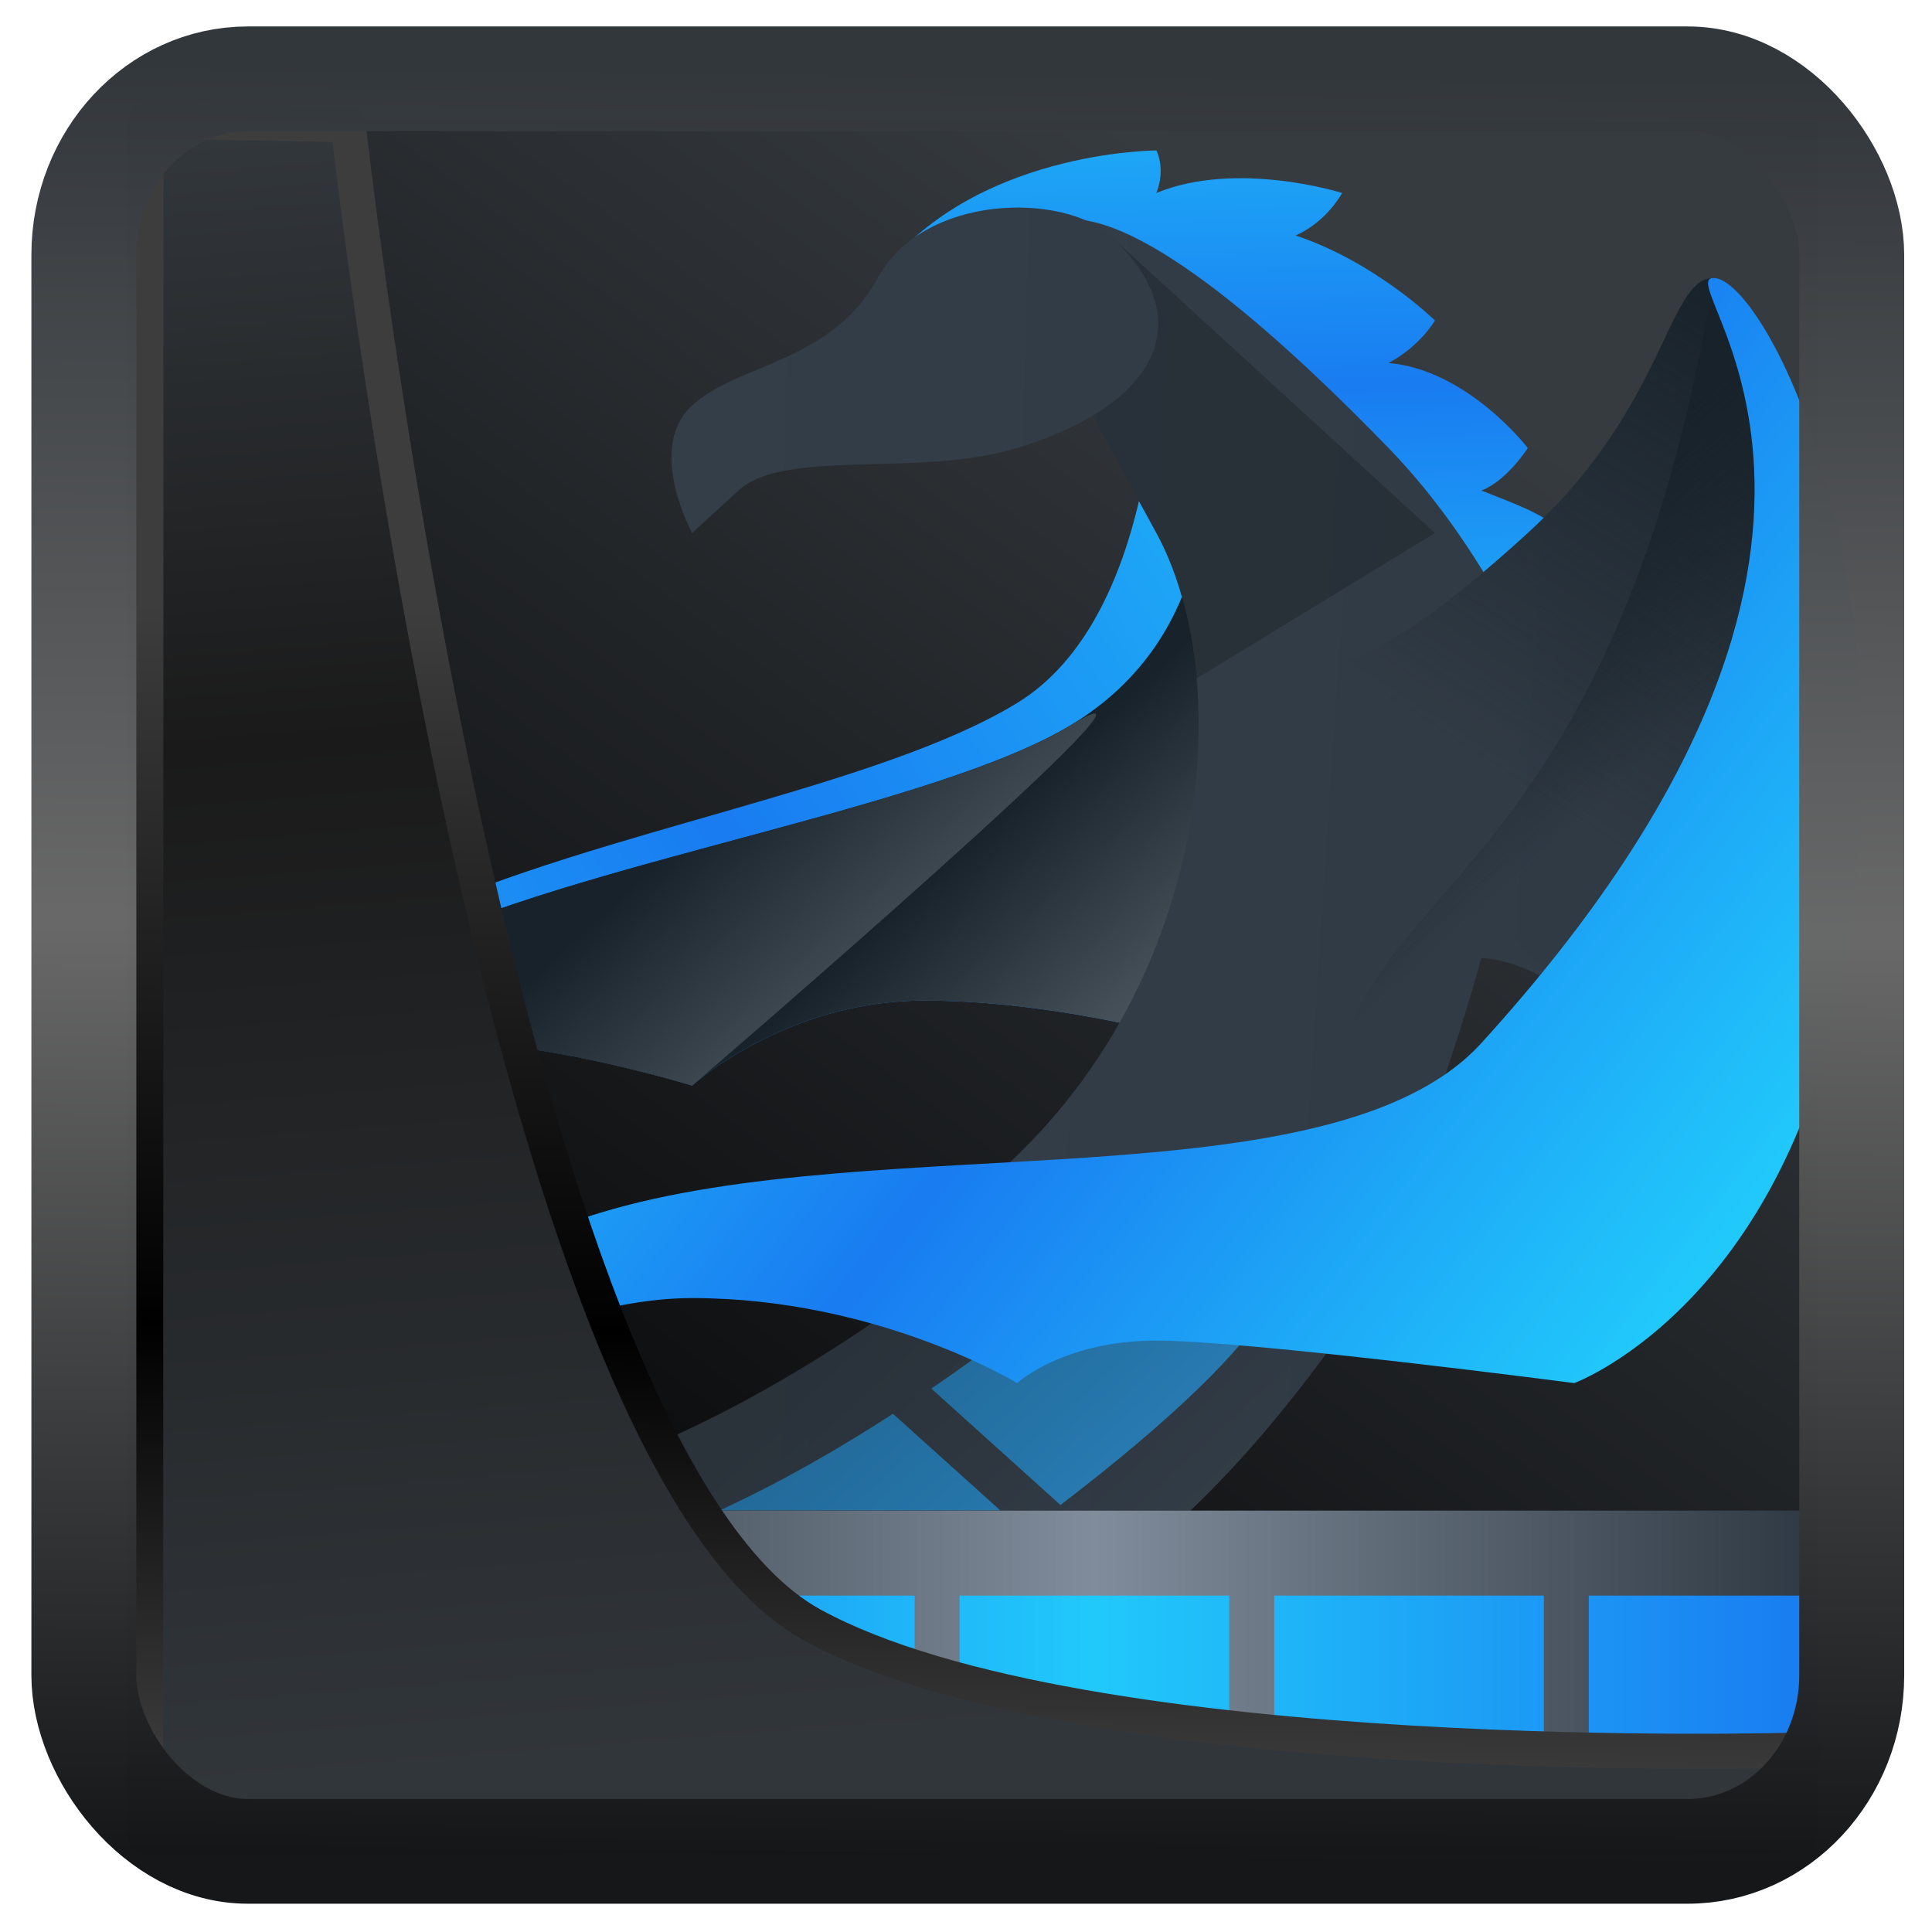 <?xml version="1.0" encoding="UTF-8" standalone="no"?>
<!-- Created with Inkscape (http://www.inkscape.org/) -->

<svg
  width="32"
  height="32"
  version="1.1"
  viewBox="0 0 32 32"
  id="svg22"
  xmlns:xlink="http://www.w3.org/1999/xlink"
  xmlns="http://www.w3.org/2000/svg"
  xmlns:svg="http://www.w3.org/2000/svg">
 <defs
   id="defs12">
  <linearGradient
    id="linearGradient917">
   <stop
     style="stop-color:#000000;stop-opacity:0.996"
     offset="0"
     id="stop913" />
   <stop
     style="stop-color:#353a3f;stop-opacity:0.996"
     offset="1"
     id="stop915" />
  </linearGradient>
  <linearGradient
    xlink:href="#linearGradient3487"
    id="linearGradient3403"
    gradientUnits="userSpaceOnUse"
    x1="6.949"
    y1="4.555"
    x2="11.215"
    y2="59.052" />
  <linearGradient
    id="linearGradient3487">
   <stop
     style="stop-color:#32373c;stop-opacity:1"
     offset="0"
     id="stop3481" />
   <stop
     id="stop3483"
     offset="0.368"
     style="stop-color:#1a1a1a;stop-opacity:1" />
   <stop
     style="stop-color:#31363b;stop-opacity:1"
     offset="1"
     id="stop3485" />
  </linearGradient>
  <linearGradient
    xlink:href="#linearGradient20604"
    id="linearGradient20558"
    gradientUnits="userSpaceOnUse"
    x1="25.802"
    y1="20.374"
    x2="25.111"
    y2="58.913" />
  <linearGradient
    id="linearGradient20604">
   <stop
     id="stop20598"
     offset="0"
     style="stop-color:#3d3d3d;stop-opacity:1" />
   <stop
     style="stop-color:#000000;stop-opacity:1"
     offset="0.618"
     id="stop20600" />
   <stop
     id="stop20602"
     offset="1"
     style="stop-color:#3d3d3d;stop-opacity:1" />
  </linearGradient>
  <filter
    style="color-interpolation-filters:sRGB"
    id="filter20720"
    x="-0.011"
    y="-0.01"
    width="1.021"
    height="1.02">
   <feGaussianBlur
     stdDeviation="2.8190374e-05"
     id="feGaussianBlur20722" />
  </filter>
  <linearGradient
    gradientTransform="translate(0.361,-0.13)"
    xlink:href="#linearGradient4555"
    id="linearGradient4557"
    x1="43.5"
    y1="64.012"
    x2="44.142"
    y2="0.306"
    gradientUnits="userSpaceOnUse" />
  <linearGradient
    id="linearGradient4555">
   <stop
     style="stop-color:#141618;stop-opacity:1"
     offset="0"
     id="stop4551" />
   <stop
     id="stop4559"
     offset="0.518"
     style="stop-color:#686868;stop-opacity:1" />
   <stop
     style="stop-color:#31363b;stop-opacity:1"
     offset="1"
     id="stop4553" />
  </linearGradient>
  <filter
    style="color-interpolation-filters:sRGB"
    id="filter4601"
    x="-0.03"
    width="1.059"
    y="-0.03"
    height="1.059">
   <feGaussianBlur
     stdDeviation="3.0123471e-05"
     id="feGaussianBlur4603" />
  </filter>
  <linearGradient
    xlink:href="#linearGradient917"
    id="linearGradient919"
    x1="7.401"
    y1="41.743"
    x2="33.063"
    y2="7.107"
    gradientUnits="userSpaceOnUse"
    gradientTransform="scale(0.665)" />
  <linearGradient
    xlink:href="#b"
    id="f"
    y1="514.1"
    x1="416.83"
    y2="503.8"
    x2="416.57"
    gradientUnits="userSpaceOnUse" />
  <linearGradient
    spreadMethod="reflect"
    id="b"
    x1="41"
    x2="25"
    gradientUnits="userSpaceOnUse"
    gradientTransform="translate(383.57,500.8)">
   <stop
     stop-color="#197cf1"
     id="stop4730" />
   <stop
     offset="1"
     stop-color="#21c9fb"
     id="stop4732" />
  </linearGradient>
  <linearGradient
    xlink:href="#b"
    id="n"
    y1="513.03"
    x1="410.71"
    y2="524.07"
    x2="392.13"
    gradientUnits="userSpaceOnUse" />
  <linearGradient
    y2="523.67"
    x2="411.76"
    y1="518.74"
    x1="406.82"
    gradientUnits="userSpaceOnUse"
    id="linearGradient4848"
    xlink:href="#g" />
  <linearGradient
    id="g"
    y1="518.74"
    x1="406.82"
    y2="523.67"
    x2="411.76"
    gradientUnits="userSpaceOnUse">
   <stop
     stop-color="#18222a"
     id="stop4739" />
   <stop
     offset="1"
     stop-color="#566069"
     id="stop4741" />
  </linearGradient>
  <linearGradient
    xlink:href="#a"
    id="c"
    y1="528.8"
    y2="502.8"
    x2="0"
    gradientUnits="userSpaceOnUse"
    gradientTransform="translate(-384.57,-499.8)" />
  <linearGradient
    spreadMethod="reflect"
    id="a"
    x1="425.57"
    x2="409.57"
    gradientUnits="userSpaceOnUse"
    gradientTransform="translate(-1,1)">
   <stop
     stop-color="#2f3943"
     id="stop4725" />
   <stop
     offset="1"
     stop-color="#808c9b"
     id="stop4727" />
  </linearGradient>
  <linearGradient
    xlink:href="#h"
    id="i"
    y1="9"
    x1="23"
    y2="15"
    x2="27"
    gradientUnits="userSpaceOnUse" />
  <linearGradient
    id="h"
    y1="31"
    x1="19"
    y2="37"
    x2="25"
    gradientUnits="userSpaceOnUse"
    gradientTransform="translate(384.57,499.8)">
   <stop
     id="stop4744" />
   <stop
     offset="1"
     stop-opacity="0"
     id="stop4746" />
  </linearGradient>
  <linearGradient
    y2="37"
    x2="25"
    y1="31"
    x1="19"
    gradientTransform="translate(384.57,499.8)"
    gradientUnits="userSpaceOnUse"
    id="linearGradient4850"
    xlink:href="#h" />
  <linearGradient
    spreadMethod="reflect"
    x2="409.57"
    x1="425.57"
    gradientTransform="translate(-1,1)"
    gradientUnits="userSpaceOnUse"
    id="linearGradient4852"
    xlink:href="#a" />
  <linearGradient
    spreadMethod="reflect"
    x2="25"
    x1="41"
    gradientTransform="translate(383.57,500.8)"
    gradientUnits="userSpaceOnUse"
    id="linearGradient4854"
    xlink:href="#b" />
  <linearGradient
    xlink:href="#a"
    id="d"
    y1="528.8"
    y2="502.8"
    x2="0"
    gradientUnits="userSpaceOnUse" />
  <linearGradient
    y2="516.8"
    x2="414.57"
    y1="506.8"
    x1="421.57"
    gradientUnits="userSpaceOnUse"
    id="linearGradient4856"
    xlink:href="#j" />
  <linearGradient
    id="j"
    y1="506.8"
    x1="421.57"
    y2="516.8"
    x2="414.57"
    gradientUnits="userSpaceOnUse">
   <stop
     stop-color="#18222a"
     id="stop4750" />
   <stop
     offset="1"
     stop-color="#18222a"
     stop-opacity="0"
     id="stop4752" />
  </linearGradient>
  <linearGradient
    xlink:href="#j"
    id="l"
    y1="509.61"
    x1="420.95"
    y2="513.52"
    x2="424.85"
    gradientUnits="userSpaceOnUse" />
  <linearGradient
    xlink:href="#b"
    id="m"
    y1="527.8"
    x1="423.57"
    y2="519.3"
    x2="411.57"
    gradientUnits="userSpaceOnUse" />
  <linearGradient
    xlink:href="#a"
    id="e"
    y1="512.8"
    y2="501.8"
    x2="0"
    gradientUnits="userSpaceOnUse" />
  <linearGradient
    xlink:href="#g"
    id="k"
    y1="519.3"
    x1="400.07"
    y2="524.45"
    x2="405.23"
    gradientUnits="userSpaceOnUse" />
 </defs>
 <rect
   style="display:inline;fill:url(#linearGradient919);fill-opacity:1;fill-rule:evenodd;stroke:none;stroke-width:0.617;stroke-linejoin:round;stroke-miterlimit:7.8"
   id="rect1192"
   width="27.986"
   height="28.404"
   x="2.103"
   y="2.007"
   ry="0" />
 <g
   transform="matrix(0.769,0,0,0.704,-295.806,-352.183)"
   id="g4797">
  <g
    style="fill-rule:evenodd"
    id="g4775">
   <path
     style="fill:url(#f)"
     d="m 403.57,506.8 c 2,-3 6,-3 6,-3 0,0 0.208,0.426 0,1 1.738,-0.781 4,0 4,0 0,0 -0.317,0.667 -1,1 1.723,0.629 3,2 3,2 0,0 -0.317,0.605 -1,1 1.707,0.161 3,2 3,2 0,0 -0.453,0.777 -1,1 1.422,0.613 2,0.821 2,2 0,1.179 -3,3 -3,3 0,0 -1.75,-4.502 -3,-6 -1.25,-1.498 -2.463,-2.313 -4,-3 -1.537,-0.687 -5,-1 -5,-1"
     id="path4761" />
   <path
     style="fill:url(#n)"
     d="m 409.57,508.8 c 0,0 0,6 -3,8 -3,2 -9,3 -13,5 -4,2 -5,5 -5,5 0,0 4,-2 6,-2 2,0 5,1 5,1 0,0 2,-2 5,-2 3,0 6,1 6,1 l 1,-11 z"
     id="path4763" />
   <path
     style="fill:url(#linearGradient4848)"
     d="m 410.57,511.8 c 0,0 0.188,3.5 -2.813,5.5 -3,2 -10.721,3.239 -14.5,5.313 -2.766,1.517 -4.688,4.188 -4.688,4.188 0,0 4,-2 6,-2 2,0 5,1 5,1 0,0 2,-2 5,-2 3,0 6,1 6,1 l 1,-11 z"
     id="path4765" />
   <path
     style="fill:url(#c)"
     d="M 23,5.625 C 22,5.75 22,7 22,7 l 3,6 c 2,4 1,13 -6,17 0,0 0.477,0.234 1.236,0.525 C 17.157,33.048 12.582,36 8,36 h 17.734 c 1.264,-1.318 2.348,-2.795 3.295,-4.258 C 29.086,31.338 29.281,30.437 30,29 c 1,-2 2,-6 2,-6 0,0 1,0 2,1 0.835,0.835 -3.036,5.638 -4.393,7.27 C 30.446,30.992 31.258,30.594 32,30 37,26 34.254,15.786 30,11 26,6.5 24,5.5 23,5.625"
     transform="translate(384.57,499.8)"
     id="path4767" />
   <path
     style="opacity:0.2;fill:url(#i)"
     d="m 24,6 -1.5,2 2.5,5 c 0.459,0.917 0.751,2.105 0.857,3.428 L 31,13 Z"
     transform="translate(384.57,499.8)"
     id="path4769" />
   <path
     style="fill:#2980b9"
     d="m 409.34,528.14 c -1.945,2.427 -1.842,2.708 -4.572,4.755 -0.015,0.011 -0.032,0.022 -0.047,0.033 l 2.783,2.74 c 10.03,-8.376 1.835,-7.528 1.835,-7.528 m -5.443,5.382 c -1.132,0.803 -2.384,1.593 -3.729,2.273 h 6.04 z"
     id="path4771" />
   <path
     style="opacity:0.2;fill:url(#linearGradient4850)"
     d="m 404.81,530.32 c -3.079,2.523 -7.654,5.475 -12.236,5.475 h 17.734 c 1.367,-1.426 2.532,-3.039 3.531,-4.617 0.961,-0.277 -9.789,-1.149 -9.03,-0.857"
     id="path4773" />
  </g>
  <g
    style="color:#000000;stroke-width:3;stroke-linejoin:round"
    id="g4781"
    transform="matrix(0.968,0,0,1,12.74,0)">
   <path
     style="fill:url(#linearGradient4852)"
     d="m 392.57,535.8 v 8 h 32 v -8 z"
     id="path4777" />
   <path
     style="fill:url(#linearGradient4854)"
     d="m 392.57,537.8 v 4 h 5 v -4 z m 6,0 v 4 h 6 v -4 z m 7,0 v 4 h 6 v -4 z m 7,0 v 4 h 6 v -4 z m 7,0 v 4 h 5 v -4 z"
     id="path4779" />
  </g>
  <g
    style="fill-rule:evenodd"
    id="g4795">
   <path
     style="fill:url(#d)"
     d="m 421.57,506.8 c -1,0 -1,3 -4,6 -3,3 -4,3 -4,3 0,0 3,2 3,6 3,2 3,6 3,6 l 4,-11 -1,-8 z"
     id="path4783" />
   <path
     style="fill:url(#linearGradient4856)"
     d="m 421.57,506.8 c -1,0 -1,3 -4,6 -3,3 -4,3 -4,3 0,0 3,2 3,6 0,4 -2,7 -2,7 l 9,-12 -1,-8 z"
     id="path4785" />
   <path
     style="fill:url(#l)"
     d="m 421.57,506.8 c -2,13.5 -7.313,14.375 -7.938,18.25 -0.637,3.949 0.938,3.75 0.938,3.75 l 9,-12 -1,-8 z"
     id="path4787" />
   <path
     style="fill:url(#m)"
     d="m 421.57,506.8 c 1,0 4,6 3,15 -1,9 -6,11 -6,11 0,0 -7,-1 -9,-1 -2,0 -3,1 -3,1 0,0 -3,-2 -7,-2 -4,0 -9,4 -9,4 0,0 1,-4 7,-6 6,-2 15.799,-0.159 19,-4 10,-12 4,-18 5,-18"
     id="path4789" />
   <path
     style="fill:url(#e)"
     d="m 406.57,510.8 c -2.121,0.707 -5,0 -6,1 l -1,1 c 0,0 -1,-2 0,-3 1,-1 3,-1 4,-3 1,-2 4,-2 5,-1 2,2 1,4 -2,5"
     id="path4791" />
   <path
     style="fill:url(#k)"
     d="m 407.76,517.3 c -3,2 -10.721,3.239 -14.5,5.313 -2.766,1.517 -4.688,4.188 -4.688,4.188 0,0 4,-2 6,-2 2,0 5,1 5,1 0,0 11.188,-10.5 8.188,-8.5"
     id="path4793" />
  </g>
 </g>
 <path
   style="display:inline;mix-blend-mode:normal;fill:url(#linearGradient3403);fill-opacity:1;stroke:url(#linearGradient20558);stroke-width:1.162;stroke-linecap:butt;stroke-linejoin:round;stroke-miterlimit:4;stroke-dasharray:none;stroke-opacity:1"
   d="M 4.704,3.981 4.691,60.802 H 58.595 l 1.022,-2.866 c 0,0 -23.875,0.766 -32.844,-4.14 C 16.258,48.042 11.401,4.098 11.401,4.098 Z"
   id="path1686"
   transform="matrix(0.5,0,0,0.5,0.066,0.017)" />
 <rect
   style="display:inline;fill:none;fill-opacity:1;stroke:url(#linearGradient4557);stroke-width:3.714;stroke-linejoin:round;stroke-miterlimit:7.8;stroke-dasharray:none;stroke-opacity:0.995"
   id="rect4539"
   width="62.567"
   height="62.867"
   x="1.032"
   y="0.596"
   ry="6.245"
   rx="5.803"
   transform="matrix(0.468,0,0,0.467,0.906,1.027)" />
</svg>
